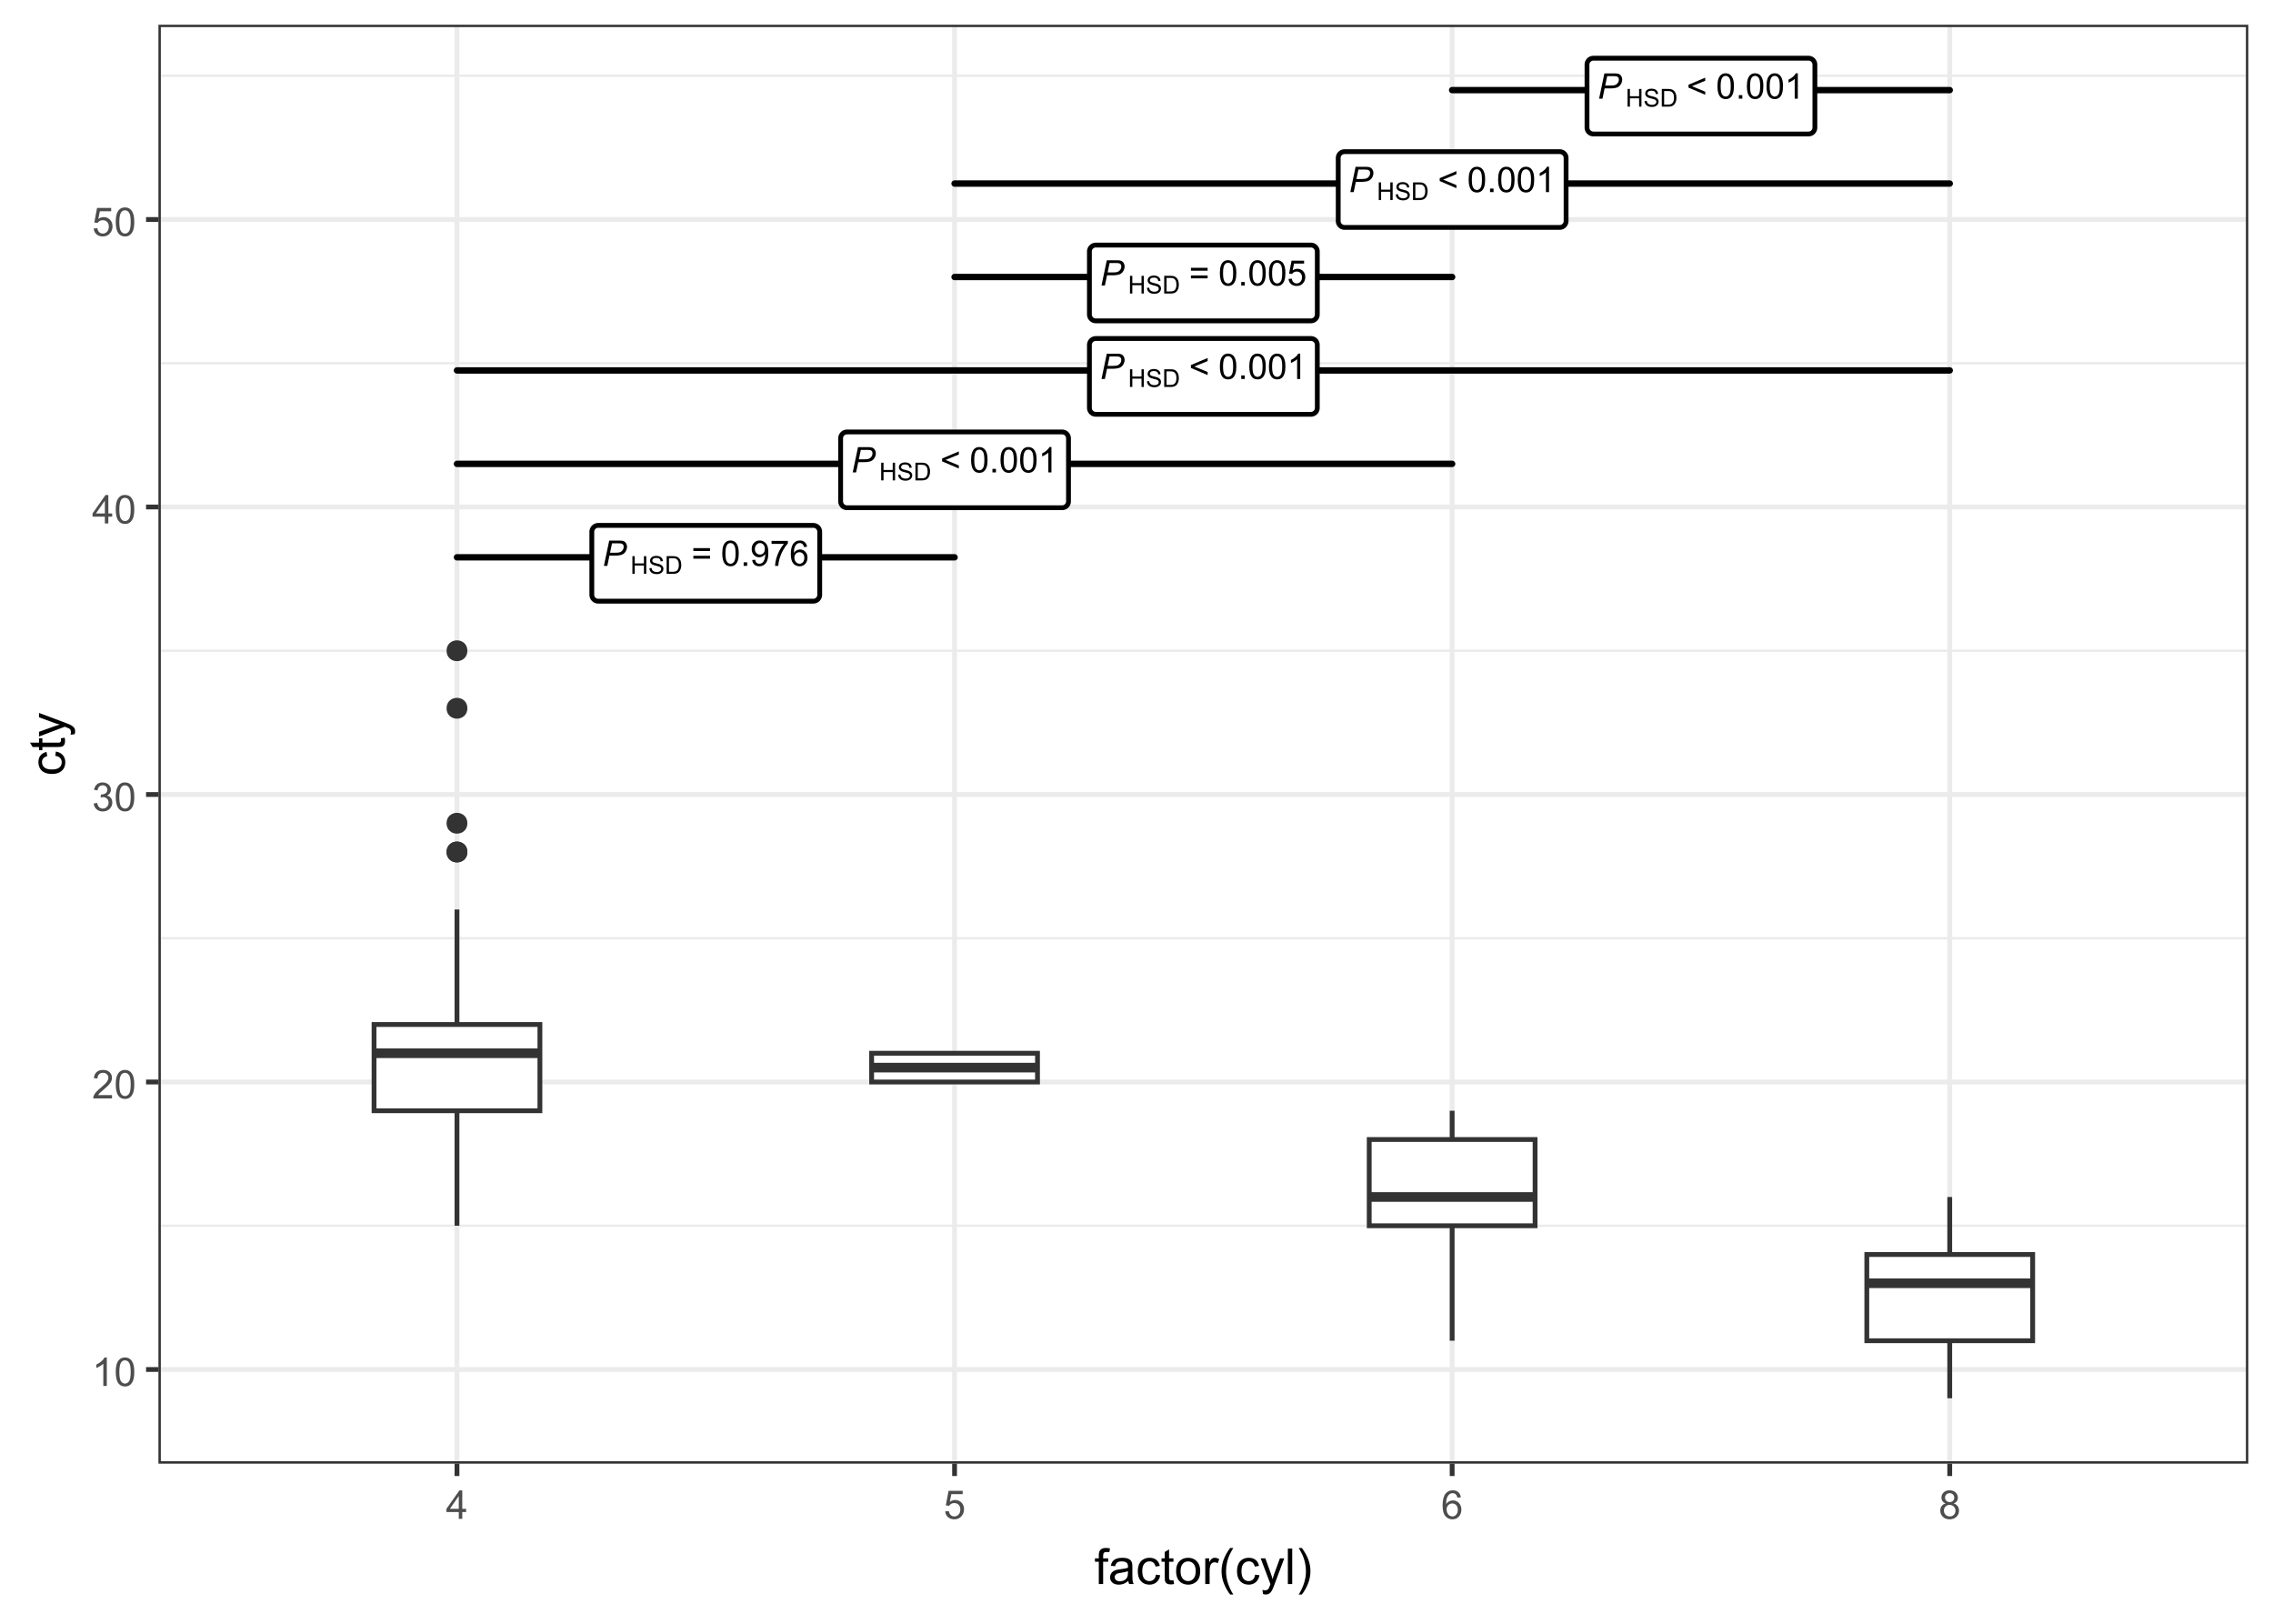 <?xml version="1.0" encoding="UTF-8"?>
<svg xmlns="http://www.w3.org/2000/svg" xmlns:xlink="http://www.w3.org/1999/xlink" width="504" height="360" viewBox="0 0 504 360">
<defs>
<g>
<g id="glyph-0-0">
<path d="M 0.336 0 L 1.508 -5.602 L 3.848 -5.602 C 4.254 -5.602 4.555 -5.555 4.758 -5.461 C 4.961 -5.367 5.129 -5.211 5.262 -4.984 C 5.395 -4.758 5.461 -4.504 5.461 -4.227 C 5.461 -3.992 5.414 -3.758 5.316 -3.52 C 5.223 -3.281 5.105 -3.082 4.961 -2.926 C 4.816 -2.77 4.672 -2.652 4.523 -2.574 C 4.375 -2.496 4.219 -2.438 4.051 -2.398 C 3.691 -2.316 3.328 -2.273 2.961 -2.273 L 1.559 -2.273 L 1.086 0 L 0.336 0 M 1.691 -2.906 L 2.926 -2.906 C 3.406 -2.906 3.758 -2.961 3.98 -3.062 C 4.207 -3.164 4.383 -3.324 4.52 -3.535 C 4.656 -3.746 4.723 -3.969 4.723 -4.207 C 4.723 -4.391 4.688 -4.539 4.617 -4.656 C 4.543 -4.77 4.441 -4.855 4.312 -4.91 C 4.184 -4.965 3.934 -4.992 3.566 -4.992 L 2.129 -4.992 Z M 1.691 -2.906 "/>
</g>
<g id="glyph-1-0">
<path d="M 0.438 0 L 0.438 -3.922 L 0.957 -3.922 L 0.957 -2.312 L 2.996 -2.312 L 2.996 -3.922 L 3.516 -3.922 L 3.516 0 L 2.996 0 L 2.996 -1.848 L 0.957 -1.848 L 0.957 0 Z M 0.438 0 "/>
</g>
<g id="glyph-1-1">
<path d="M 0.246 -1.258 L 0.734 -1.301 C 0.758 -1.105 0.812 -0.945 0.898 -0.82 C 0.98 -0.695 1.113 -0.594 1.293 -0.516 C 1.469 -0.438 1.672 -0.398 1.895 -0.398 C 2.09 -0.398 2.266 -0.43 2.418 -0.488 C 2.57 -0.547 2.684 -0.625 2.758 -0.73 C 2.828 -0.832 2.867 -0.941 2.867 -1.062 C 2.867 -1.188 2.832 -1.293 2.762 -1.387 C 2.688 -1.477 2.57 -1.555 2.406 -1.617 C 2.301 -1.66 2.07 -1.723 1.707 -1.809 C 1.348 -1.895 1.098 -1.977 0.953 -2.055 C 0.766 -2.152 0.625 -2.273 0.535 -2.418 C 0.441 -2.562 0.395 -2.727 0.395 -2.906 C 0.395 -3.105 0.453 -3.289 0.562 -3.461 C 0.676 -3.633 0.84 -3.766 1.055 -3.855 C 1.273 -3.941 1.512 -3.988 1.777 -3.988 C 2.066 -3.988 2.324 -3.941 2.543 -3.848 C 2.766 -3.754 2.938 -3.617 3.059 -3.434 C 3.176 -3.254 3.242 -3.047 3.25 -2.816 L 2.75 -2.777 C 2.727 -3.027 2.633 -3.215 2.48 -3.34 C 2.328 -3.469 2.098 -3.531 1.797 -3.531 C 1.484 -3.531 1.254 -3.473 1.109 -3.359 C 0.969 -3.242 0.895 -3.105 0.895 -2.941 C 0.895 -2.801 0.945 -2.684 1.047 -2.594 C 1.148 -2.504 1.41 -2.41 1.832 -2.316 C 2.254 -2.219 2.543 -2.137 2.699 -2.066 C 2.926 -1.961 3.094 -1.824 3.203 -1.664 C 3.312 -1.504 3.367 -1.316 3.367 -1.105 C 3.367 -0.898 3.309 -0.703 3.188 -0.516 C 3.07 -0.332 2.898 -0.188 2.672 -0.086 C 2.449 0.016 2.199 0.066 1.918 0.066 C 1.562 0.066 1.266 0.016 1.027 -0.09 C 0.785 -0.191 0.598 -0.348 0.461 -0.555 C 0.324 -0.762 0.254 -0.996 0.246 -1.258 Z M 0.246 -1.258 "/>
</g>
<g id="glyph-1-2">
<path d="M 0.422 0 L 0.422 -3.922 L 1.773 -3.922 C 2.078 -3.922 2.312 -3.902 2.473 -3.863 C 2.695 -3.812 2.887 -3.719 3.047 -3.582 C 3.254 -3.41 3.406 -3.188 3.512 -2.914 C 3.613 -2.641 3.664 -2.332 3.664 -1.98 C 3.664 -1.684 3.629 -1.422 3.559 -1.191 C 3.488 -0.961 3.402 -0.77 3.293 -0.617 C 3.184 -0.469 3.062 -0.352 2.934 -0.262 C 2.805 -0.176 2.648 -0.113 2.469 -0.066 C 2.285 -0.023 2.074 0 1.836 0 L 0.422 0 M 0.941 -0.461 L 1.777 -0.461 C 2.035 -0.461 2.238 -0.488 2.387 -0.535 C 2.535 -0.582 2.652 -0.652 2.738 -0.738 C 2.863 -0.859 2.957 -1.027 3.027 -1.234 C 3.094 -1.441 3.129 -1.695 3.129 -1.988 C 3.129 -2.398 3.062 -2.715 2.926 -2.934 C 2.793 -3.156 2.629 -3.305 2.438 -3.379 C 2.297 -3.43 2.074 -3.457 1.766 -3.457 L 0.941 -3.457 Z M 0.941 -0.461 "/>
</g>
<g id="glyph-2-0">
</g>
<g id="glyph-3-0">
<path d="M 4.133 -3.293 L 0.434 -3.293 L 0.434 -3.934 L 4.133 -3.934 L 4.133 -3.293 M 4.133 -1.594 L 0.434 -1.594 L 0.434 -2.234 L 4.133 -2.234 Z M 4.133 -1.594 "/>
</g>
<g id="glyph-3-1">
<path d="M 0.324 -2.762 C 0.324 -3.426 0.395 -3.957 0.527 -4.359 C 0.664 -4.766 0.867 -5.078 1.137 -5.297 C 1.406 -5.516 1.742 -5.625 2.152 -5.625 C 2.453 -5.625 2.715 -5.562 2.941 -5.441 C 3.168 -5.32 3.355 -5.148 3.504 -4.918 C 3.652 -4.691 3.766 -4.414 3.852 -4.086 C 3.934 -3.758 3.977 -3.316 3.977 -2.762 C 3.977 -2.105 3.91 -1.574 3.773 -1.172 C 3.641 -0.766 3.438 -0.457 3.168 -0.234 C 2.902 -0.016 2.562 0.094 2.152 0.094 C 1.609 0.094 1.188 -0.098 0.879 -0.484 C 0.508 -0.953 0.324 -1.711 0.324 -2.762 M 1.031 -2.762 C 1.031 -1.844 1.141 -1.23 1.355 -0.926 C 1.57 -0.621 1.836 -0.469 2.152 -0.469 C 2.469 -0.469 2.73 -0.621 2.949 -0.93 C 3.164 -1.234 3.27 -1.844 3.27 -2.762 C 3.27 -3.684 3.164 -4.297 2.949 -4.602 C 2.73 -4.902 2.465 -5.055 2.145 -5.055 C 1.828 -5.055 1.574 -4.922 1.387 -4.652 C 1.148 -4.312 1.031 -3.684 1.031 -2.762 Z M 1.031 -2.762 "/>
</g>
<g id="glyph-3-2">
<path d="M 0.711 0 L 0.711 -0.785 L 1.492 -0.785 L 1.492 0 Z M 0.711 0 "/>
</g>
<g id="glyph-3-3">
<path d="M 0.43 -1.297 L 1.09 -1.355 C 1.145 -1.047 1.25 -0.82 1.41 -0.68 C 1.566 -0.539 1.77 -0.469 2.016 -0.469 C 2.23 -0.469 2.414 -0.52 2.574 -0.613 C 2.73 -0.711 2.863 -0.84 2.965 -1.004 C 3.066 -1.164 3.152 -1.383 3.223 -1.656 C 3.289 -1.934 3.324 -2.215 3.324 -2.5 C 3.324 -2.527 3.324 -2.574 3.32 -2.637 C 3.184 -2.418 2.996 -2.238 2.758 -2.102 C 2.52 -1.969 2.262 -1.898 1.984 -1.898 C 1.52 -1.898 1.129 -2.066 0.805 -2.402 C 0.484 -2.738 0.324 -3.184 0.324 -3.734 C 0.324 -4.301 0.492 -4.758 0.828 -5.105 C 1.16 -5.449 1.582 -5.625 2.086 -5.625 C 2.449 -5.625 2.785 -5.527 3.086 -5.328 C 3.387 -5.133 3.617 -4.855 3.773 -4.492 C 3.93 -4.129 4.008 -3.602 4.008 -2.914 C 4.008 -2.199 3.93 -1.629 3.773 -1.207 C 3.621 -0.781 3.387 -0.457 3.082 -0.238 C 2.773 -0.016 2.414 0.094 2.004 0.094 C 1.562 0.094 1.207 -0.027 0.93 -0.27 C 0.652 -0.512 0.484 -0.855 0.43 -1.297 M 3.242 -3.766 C 3.242 -4.16 3.137 -4.477 2.93 -4.707 C 2.719 -4.938 2.465 -5.055 2.172 -5.055 C 1.863 -5.055 1.598 -4.93 1.371 -4.68 C 1.145 -4.43 1.031 -4.105 1.031 -3.711 C 1.031 -3.352 1.141 -3.062 1.355 -2.84 C 1.57 -2.617 1.836 -2.508 2.152 -2.508 C 2.469 -2.508 2.73 -2.617 2.938 -2.84 C 3.141 -3.062 3.242 -3.371 3.242 -3.766 Z M 3.242 -3.766 "/>
</g>
<g id="glyph-3-4">
<path d="M 0.371 -4.867 L 0.371 -5.527 L 3.996 -5.527 L 3.996 -4.992 C 3.641 -4.613 3.285 -4.109 2.938 -3.48 C 2.586 -2.852 2.316 -2.203 2.125 -1.539 C 1.988 -1.07 1.898 -0.559 1.859 0 L 1.152 0 C 1.16 -0.441 1.25 -0.973 1.414 -1.598 C 1.578 -2.223 1.816 -2.824 2.125 -3.402 C 2.438 -3.98 2.766 -4.469 3.113 -4.867 Z M 0.371 -4.867 "/>
</g>
<g id="glyph-3-5">
<path d="M 3.895 -4.23 L 3.211 -4.176 C 3.148 -4.445 3.062 -4.641 2.949 -4.766 C 2.762 -4.961 2.535 -5.059 2.262 -5.059 C 2.043 -5.059 1.852 -4.996 1.684 -4.875 C 1.469 -4.719 1.297 -4.488 1.172 -4.184 C 1.047 -3.879 0.984 -3.449 0.977 -2.887 C 1.145 -3.141 1.348 -3.328 1.586 -3.449 C 1.824 -3.57 2.074 -3.633 2.34 -3.633 C 2.797 -3.633 3.188 -3.465 3.508 -3.129 C 3.832 -2.789 3.992 -2.352 3.992 -1.82 C 3.992 -1.469 3.918 -1.141 3.766 -0.84 C 3.613 -0.535 3.406 -0.305 3.141 -0.145 C 2.875 0.016 2.574 0.094 2.238 0.094 C 1.664 0.094 1.199 -0.117 0.836 -0.535 C 0.477 -0.957 0.293 -1.652 0.293 -2.621 C 0.293 -3.703 0.492 -4.492 0.895 -4.98 C 1.242 -5.41 1.711 -5.625 2.305 -5.625 C 2.746 -5.625 3.105 -5.5 3.387 -5.254 C 3.668 -5.008 3.836 -4.664 3.895 -4.23 M 1.086 -1.816 C 1.086 -1.578 1.137 -1.352 1.234 -1.133 C 1.336 -0.918 1.477 -0.754 1.656 -0.641 C 1.84 -0.527 2.027 -0.469 2.227 -0.469 C 2.52 -0.469 2.766 -0.586 2.977 -0.82 C 3.184 -1.055 3.289 -1.375 3.289 -1.777 C 3.289 -2.164 3.188 -2.469 2.98 -2.691 C 2.773 -2.914 2.516 -3.027 2.199 -3.027 C 1.891 -3.027 1.625 -2.914 1.41 -2.691 C 1.191 -2.469 1.086 -2.176 1.086 -1.816 Z M 1.086 -1.816 "/>
</g>
<g id="glyph-3-6">
<path d="M 0.43 -2.449 L 0.43 -3.09 L 4.137 -4.656 L 4.137 -3.973 L 1.195 -2.766 L 4.137 -1.547 L 4.137 -0.863 Z M 0.43 -2.449 "/>
</g>
<g id="glyph-3-7">
<path d="M 2.914 0 L 2.227 0 L 2.227 -4.383 C 2.062 -4.223 1.844 -4.066 1.574 -3.91 C 1.309 -3.75 1.066 -3.633 0.852 -3.555 L 0.852 -4.219 C 1.238 -4.398 1.574 -4.617 1.859 -4.875 C 2.148 -5.133 2.352 -5.383 2.473 -5.625 L 2.914 -5.625 Z M 2.914 0 "/>
</g>
<g id="glyph-3-8">
<path d="M 0.324 -1.469 L 1.047 -1.527 C 1.102 -1.176 1.223 -0.914 1.418 -0.734 C 1.613 -0.559 1.848 -0.469 2.125 -0.469 C 2.457 -0.469 2.734 -0.594 2.965 -0.844 C 3.195 -1.094 3.309 -1.426 3.309 -1.836 C 3.309 -2.23 3.199 -2.539 2.977 -2.766 C 2.758 -2.992 2.469 -3.105 2.113 -3.105 C 1.891 -3.105 1.691 -3.055 1.512 -2.957 C 1.336 -2.855 1.195 -2.723 1.094 -2.562 L 0.445 -2.648 L 0.988 -5.523 L 3.773 -5.523 L 3.773 -4.867 L 1.539 -4.867 L 1.238 -3.363 C 1.574 -3.598 1.926 -3.715 2.297 -3.715 C 2.785 -3.715 3.199 -3.543 3.535 -3.207 C 3.871 -2.867 4.039 -2.43 4.039 -1.898 C 4.039 -1.391 3.891 -0.953 3.594 -0.586 C 3.234 -0.133 2.746 0.094 2.125 0.094 C 1.613 0.094 1.199 -0.047 0.875 -0.332 C 0.555 -0.617 0.371 -0.996 0.324 -1.469 Z M 0.324 -1.469 "/>
</g>
<g id="glyph-4-0">
<path d="M 3.277 0 L 2.504 0 L 2.504 -4.93 C 2.32 -4.75 2.074 -4.574 1.773 -4.395 C 1.469 -4.219 1.199 -4.086 0.957 -3.996 L 0.957 -4.742 C 1.391 -4.945 1.77 -5.195 2.094 -5.484 C 2.418 -5.773 2.645 -6.055 2.781 -6.324 L 3.277 -6.324 Z M 3.277 0 "/>
</g>
<g id="glyph-4-1">
<path d="M 0.367 -3.105 C 0.367 -3.852 0.441 -4.449 0.594 -4.906 C 0.75 -5.359 0.977 -5.711 1.277 -5.957 C 1.582 -6.203 1.961 -6.324 2.418 -6.324 C 2.758 -6.324 3.055 -6.258 3.309 -6.121 C 3.562 -5.984 3.773 -5.789 3.941 -5.531 C 4.105 -5.277 4.238 -4.965 4.332 -4.594 C 4.426 -4.227 4.473 -3.73 4.473 -3.105 C 4.473 -2.367 4.398 -1.77 4.246 -1.316 C 4.094 -0.863 3.867 -0.512 3.562 -0.266 C 3.262 -0.016 2.879 0.109 2.418 0.109 C 1.812 0.109 1.336 -0.109 0.988 -0.547 C 0.574 -1.07 0.367 -1.922 0.367 -3.105 M 1.16 -3.105 C 1.16 -2.074 1.281 -1.383 1.523 -1.043 C 1.766 -0.699 2.062 -0.527 2.418 -0.527 C 2.773 -0.527 3.074 -0.699 3.316 -1.043 C 3.559 -1.387 3.68 -2.074 3.68 -3.105 C 3.68 -4.145 3.559 -4.832 3.316 -5.172 C 3.074 -5.516 2.773 -5.684 2.41 -5.684 C 2.055 -5.684 1.773 -5.535 1.559 -5.234 C 1.293 -4.852 1.16 -4.141 1.16 -3.105 Z M 1.16 -3.105 "/>
</g>
<g id="glyph-4-2">
<path d="M 4.43 -0.742 L 4.43 0 L 0.266 0 C 0.262 -0.188 0.289 -0.367 0.355 -0.539 C 0.461 -0.82 0.633 -1.102 0.867 -1.375 C 1.098 -1.648 1.438 -1.969 1.879 -2.328 C 2.562 -2.891 3.023 -3.336 3.266 -3.664 C 3.508 -3.992 3.625 -4.301 3.625 -4.594 C 3.625 -4.898 3.516 -5.16 3.297 -5.367 C 3.078 -5.578 2.793 -5.684 2.441 -5.684 C 2.066 -5.684 1.77 -5.574 1.547 -5.352 C 1.324 -5.125 1.211 -4.816 1.207 -4.422 L 0.414 -4.504 C 0.469 -5.098 0.672 -5.547 1.027 -5.859 C 1.383 -6.168 1.859 -6.324 2.457 -6.324 C 3.062 -6.324 3.539 -6.156 3.895 -5.824 C 4.246 -5.488 4.422 -5.07 4.422 -4.578 C 4.422 -4.324 4.371 -4.078 4.266 -3.832 C 4.164 -3.59 3.992 -3.332 3.754 -3.062 C 3.516 -2.793 3.117 -2.426 2.562 -1.957 C 2.098 -1.566 1.801 -1.301 1.668 -1.164 C 1.535 -1.023 1.426 -0.883 1.34 -0.742 Z M 4.43 -0.742 "/>
</g>
<g id="glyph-4-3">
<path d="M 0.371 -1.664 L 1.145 -1.766 C 1.23 -1.328 1.383 -1.012 1.598 -0.82 C 1.809 -0.625 2.07 -0.527 2.375 -0.527 C 2.738 -0.527 3.047 -0.656 3.297 -0.906 C 3.547 -1.16 3.672 -1.473 3.676 -1.844 C 3.672 -2.199 3.559 -2.492 3.324 -2.723 C 3.094 -2.953 2.797 -3.066 2.441 -3.066 C 2.293 -3.066 2.113 -3.039 1.895 -2.98 L 1.98 -3.66 C 2.031 -3.656 2.074 -3.652 2.105 -3.652 C 2.434 -3.652 2.73 -3.738 2.996 -3.91 C 3.258 -4.082 3.391 -4.348 3.391 -4.703 C 3.391 -4.988 3.293 -5.223 3.102 -5.41 C 2.91 -5.598 2.664 -5.688 2.359 -5.688 C 2.059 -5.688 1.809 -5.594 1.605 -5.406 C 1.406 -5.215 1.277 -4.934 1.219 -4.555 L 0.445 -4.691 C 0.543 -5.211 0.758 -5.613 1.09 -5.898 C 1.426 -6.184 1.844 -6.324 2.344 -6.324 C 2.688 -6.324 3.004 -6.25 3.293 -6.105 C 3.582 -5.957 3.801 -5.754 3.957 -5.5 C 4.109 -5.246 4.184 -4.973 4.184 -4.688 C 4.184 -4.414 4.113 -4.168 3.965 -3.945 C 3.82 -3.723 3.605 -3.543 3.316 -3.41 C 3.691 -3.324 3.98 -3.148 4.184 -2.875 C 4.391 -2.605 4.496 -2.266 4.496 -1.859 C 4.496 -1.312 4.293 -0.844 3.895 -0.461 C 3.492 -0.078 2.984 0.113 2.371 0.113 C 1.82 0.113 1.359 -0.055 0.996 -0.383 C 0.629 -0.711 0.422 -1.141 0.371 -1.664 Z M 0.371 -1.664 "/>
</g>
<g id="glyph-4-4">
<path d="M 2.844 0 L 2.844 -1.508 L 0.113 -1.508 L 0.113 -2.219 L 2.988 -6.301 L 3.617 -6.301 L 3.617 -2.219 L 4.469 -2.219 L 4.469 -1.508 L 3.617 -1.508 L 3.617 0 L 2.844 0 M 2.844 -2.219 L 2.844 -5.059 L 0.871 -2.219 Z M 2.844 -2.219 "/>
</g>
<g id="glyph-4-5">
<path d="M 0.367 -1.648 L 1.176 -1.719 C 1.238 -1.324 1.379 -1.027 1.598 -0.828 C 1.816 -0.629 2.078 -0.527 2.391 -0.527 C 2.762 -0.527 3.078 -0.668 3.336 -0.949 C 3.594 -1.23 3.723 -1.602 3.723 -2.066 C 3.723 -2.508 3.598 -2.855 3.348 -3.109 C 3.102 -3.367 2.777 -3.492 2.375 -3.492 C 2.125 -3.492 1.902 -3.438 1.703 -3.324 C 1.5 -3.211 1.344 -3.062 1.23 -2.883 L 0.504 -2.977 L 1.113 -6.215 L 4.246 -6.215 L 4.246 -5.473 L 1.73 -5.473 L 1.391 -3.781 C 1.77 -4.043 2.168 -4.176 2.582 -4.176 C 3.133 -4.176 3.598 -3.984 3.977 -3.605 C 4.352 -3.223 4.543 -2.734 4.543 -2.137 C 4.543 -1.566 4.375 -1.074 4.043 -0.656 C 3.641 -0.148 3.09 0.109 2.391 0.109 C 1.816 0.109 1.348 -0.055 0.984 -0.375 C 0.625 -0.695 0.418 -1.121 0.367 -1.648 Z M 0.367 -1.648 "/>
</g>
<g id="glyph-4-6">
<path d="M 4.379 -4.758 L 3.609 -4.695 C 3.539 -5 3.441 -5.219 3.316 -5.359 C 3.109 -5.578 2.852 -5.688 2.543 -5.688 C 2.297 -5.688 2.082 -5.621 1.895 -5.484 C 1.652 -5.305 1.461 -5.047 1.32 -4.703 C 1.18 -4.363 1.105 -3.879 1.102 -3.25 C 1.285 -3.531 1.516 -3.742 1.785 -3.879 C 2.051 -4.016 2.336 -4.086 2.629 -4.086 C 3.145 -4.086 3.586 -3.898 3.945 -3.516 C 4.309 -3.137 4.492 -2.648 4.492 -2.047 C 4.492 -1.648 4.406 -1.281 4.234 -0.941 C 4.062 -0.605 3.828 -0.344 3.531 -0.164 C 3.234 0.016 2.895 0.109 2.52 0.109 C 1.875 0.109 1.348 -0.129 0.941 -0.605 C 0.535 -1.078 0.332 -1.859 0.332 -2.949 C 0.332 -4.164 0.555 -5.051 1.004 -5.602 C 1.398 -6.086 1.926 -6.324 2.59 -6.324 C 3.086 -6.324 3.492 -6.188 3.809 -5.91 C 4.125 -5.629 4.316 -5.246 4.379 -4.758 M 1.219 -2.039 C 1.219 -1.773 1.277 -1.52 1.391 -1.277 C 1.504 -1.031 1.66 -0.848 1.863 -0.719 C 2.066 -0.594 2.281 -0.527 2.504 -0.527 C 2.832 -0.527 3.113 -0.66 3.348 -0.926 C 3.582 -1.188 3.699 -1.547 3.699 -2 C 3.699 -2.434 3.582 -2.777 3.352 -3.027 C 3.121 -3.277 2.828 -3.402 2.477 -3.402 C 2.125 -3.402 1.828 -3.277 1.586 -3.027 C 1.344 -2.777 1.219 -2.449 1.219 -2.039 Z M 1.219 -2.039 "/>
</g>
<g id="glyph-4-7">
<path d="M 1.555 -3.418 C 1.234 -3.535 0.996 -3.699 0.844 -3.918 C 0.688 -4.137 0.609 -4.398 0.609 -4.699 C 0.609 -5.16 0.773 -5.543 1.105 -5.855 C 1.434 -6.168 1.871 -6.324 2.418 -6.324 C 2.969 -6.324 3.41 -6.164 3.746 -5.848 C 4.082 -5.527 4.25 -5.137 4.25 -4.68 C 4.25 -4.387 4.172 -4.133 4.02 -3.918 C 3.867 -3.699 3.633 -3.535 3.32 -3.418 C 3.707 -3.289 4.004 -3.086 4.203 -2.805 C 4.406 -2.523 4.508 -2.191 4.508 -1.801 C 4.508 -1.262 4.316 -0.809 3.938 -0.441 C 3.555 -0.074 3.055 0.109 2.434 0.109 C 1.809 0.109 1.309 -0.078 0.93 -0.445 C 0.547 -0.812 0.355 -1.273 0.355 -1.82 C 0.355 -2.23 0.461 -2.574 0.668 -2.852 C 0.875 -3.129 1.172 -3.316 1.555 -3.418 M 1.402 -4.727 C 1.402 -4.43 1.496 -4.184 1.688 -3.996 C 1.879 -3.809 2.129 -3.711 2.438 -3.711 C 2.734 -3.711 2.977 -3.805 3.168 -3.992 C 3.359 -4.18 3.453 -4.41 3.453 -4.684 C 3.453 -4.969 3.355 -5.207 3.16 -5.398 C 2.965 -5.594 2.719 -5.688 2.43 -5.688 C 2.133 -5.688 1.887 -5.594 1.691 -5.406 C 1.5 -5.215 1.402 -4.988 1.402 -4.727 M 1.152 -1.816 C 1.152 -1.598 1.203 -1.383 1.309 -1.176 C 1.414 -0.973 1.57 -0.812 1.773 -0.699 C 1.98 -0.586 2.203 -0.527 2.441 -0.527 C 2.809 -0.527 3.117 -0.648 3.355 -0.887 C 3.598 -1.121 3.719 -1.426 3.719 -1.793 C 3.719 -2.164 3.594 -2.473 3.344 -2.715 C 3.098 -2.961 2.789 -3.082 2.414 -3.082 C 2.051 -3.082 1.75 -2.961 1.512 -2.719 C 1.27 -2.48 1.152 -2.18 1.152 -1.816 Z M 1.152 -1.816 "/>
</g>
<g id="glyph-5-0">
<path d="M 0.957 0 L 0.957 -4.953 L 0.102 -4.953 L 0.102 -5.703 L 0.957 -5.703 L 0.957 -6.312 C 0.957 -6.695 0.988 -6.98 1.059 -7.164 C 1.152 -7.414 1.316 -7.617 1.551 -7.773 C 1.785 -7.93 2.113 -8.008 2.535 -8.008 C 2.809 -8.008 3.109 -7.977 3.438 -7.91 L 3.293 -7.07 C 3.094 -7.105 2.902 -7.121 2.723 -7.121 C 2.43 -7.121 2.223 -7.059 2.102 -6.934 C 1.977 -6.809 1.918 -6.574 1.918 -6.23 L 1.918 -5.703 L 3.031 -5.703 L 3.031 -4.953 L 1.918 -4.953 L 1.918 0 Z M 0.957 0 "/>
</g>
<g id="glyph-5-1">
<path d="M 4.445 -0.703 C 4.09 -0.398 3.746 -0.184 3.414 -0.059 C 3.082 0.066 2.727 0.129 2.348 0.129 C 1.719 0.129 1.238 -0.023 0.902 -0.332 C 0.566 -0.637 0.398 -1.027 0.398 -1.504 C 0.398 -1.781 0.461 -2.039 0.59 -2.27 C 0.715 -2.5 0.883 -2.688 1.086 -2.824 C 1.293 -2.965 1.523 -3.07 1.781 -3.141 C 1.973 -3.191 2.258 -3.242 2.641 -3.289 C 3.422 -3.379 3.996 -3.492 4.367 -3.621 C 4.371 -3.754 4.371 -3.836 4.371 -3.871 C 4.371 -4.266 4.281 -4.543 4.098 -4.703 C 3.852 -4.922 3.484 -5.031 2.996 -5.031 C 2.543 -5.031 2.207 -4.953 1.988 -4.793 C 1.773 -4.633 1.613 -4.352 1.508 -3.949 L 0.562 -4.078 C 0.648 -4.48 0.793 -4.809 0.988 -5.059 C 1.184 -5.305 1.469 -5.496 1.844 -5.633 C 2.215 -5.766 2.645 -5.832 3.137 -5.832 C 3.625 -5.832 4.02 -5.777 4.324 -5.66 C 4.629 -5.547 4.852 -5.402 4.996 -5.23 C 5.137 -5.055 5.238 -4.836 5.297 -4.57 C 5.328 -4.406 5.344 -4.109 5.344 -3.68 L 5.344 -2.391 C 5.344 -1.492 5.363 -0.922 5.406 -0.684 C 5.445 -0.445 5.527 -0.219 5.648 0 L 4.641 0 C 4.539 -0.199 4.477 -0.434 4.445 -0.703 M 4.367 -2.863 C 4.016 -2.719 3.488 -2.598 2.789 -2.496 C 2.391 -2.441 2.109 -2.375 1.945 -2.305 C 1.781 -2.234 1.652 -2.129 1.562 -1.988 C 1.473 -1.852 1.43 -1.699 1.43 -1.531 C 1.43 -1.273 1.527 -1.059 1.723 -0.887 C 1.918 -0.715 2.203 -0.629 2.578 -0.629 C 2.949 -0.629 3.281 -0.711 3.57 -0.871 C 3.863 -1.035 4.074 -1.258 4.211 -1.543 C 4.316 -1.762 4.367 -2.082 4.367 -2.508 Z M 4.367 -2.863 "/>
</g>
<g id="glyph-5-2">
<path d="M 4.445 -2.09 L 5.398 -1.965 C 5.293 -1.312 5.027 -0.797 4.602 -0.426 C 4.172 -0.055 3.648 0.129 3.023 0.129 C 2.242 0.129 1.617 -0.125 1.141 -0.637 C 0.668 -1.148 0.43 -1.879 0.43 -2.832 C 0.43 -3.445 0.531 -3.984 0.734 -4.445 C 0.941 -4.91 1.25 -5.254 1.668 -5.488 C 2.086 -5.719 2.539 -5.832 3.031 -5.832 C 3.648 -5.832 4.156 -5.676 4.551 -5.363 C 4.941 -5.051 5.195 -4.605 5.305 -4.027 L 4.367 -3.883 C 4.277 -4.266 4.117 -4.555 3.891 -4.75 C 3.664 -4.941 3.391 -5.039 3.066 -5.039 C 2.578 -5.039 2.184 -4.863 1.879 -4.516 C 1.574 -4.164 1.422 -3.613 1.422 -2.859 C 1.422 -2.09 1.57 -1.535 1.863 -1.188 C 2.156 -0.84 2.539 -0.664 3.012 -0.664 C 3.395 -0.664 3.711 -0.781 3.965 -1.016 C 4.219 -1.246 4.379 -1.605 4.445 -2.09 Z M 4.445 -2.09 "/>
</g>
<g id="glyph-5-3">
<path d="M 2.836 -0.863 L 2.977 -0.012 C 2.703 0.047 2.461 0.074 2.246 0.074 C 1.895 0.074 1.621 0.02 1.43 -0.09 C 1.234 -0.203 1.098 -0.348 1.02 -0.527 C 0.941 -0.711 0.902 -1.09 0.902 -1.672 L 0.902 -4.953 L 0.195 -4.953 L 0.195 -5.703 L 0.902 -5.703 L 0.902 -7.117 L 1.863 -7.695 L 1.863 -5.703 L 2.836 -5.703 L 2.836 -4.953 L 1.863 -4.953 L 1.863 -1.617 C 1.863 -1.34 1.879 -1.164 1.914 -1.086 C 1.949 -1.008 2.004 -0.945 2.082 -0.898 C 2.16 -0.852 2.27 -0.828 2.41 -0.828 C 2.52 -0.828 2.66 -0.84 2.836 -0.863 Z M 2.836 -0.863 "/>
</g>
<g id="glyph-5-4">
<path d="M 0.367 -2.852 C 0.367 -3.91 0.66 -4.691 1.246 -5.199 C 1.738 -5.621 2.336 -5.832 3.039 -5.832 C 3.824 -5.832 4.465 -5.574 4.961 -5.062 C 5.461 -4.547 5.711 -3.84 5.711 -2.934 C 5.711 -2.199 5.598 -1.621 5.379 -1.199 C 5.16 -0.781 4.84 -0.453 4.418 -0.219 C 3.996 0.012 3.539 0.129 3.039 0.129 C 2.242 0.129 1.598 -0.129 1.105 -0.641 C 0.613 -1.152 0.367 -1.891 0.367 -2.852 M 1.359 -2.852 C 1.359 -2.121 1.52 -1.574 1.836 -1.211 C 2.156 -0.848 2.555 -0.664 3.039 -0.664 C 3.52 -0.664 3.918 -0.848 4.238 -1.215 C 4.555 -1.578 4.715 -2.137 4.715 -2.883 C 4.715 -3.59 4.555 -4.125 4.234 -4.488 C 3.914 -4.852 3.516 -5.031 3.039 -5.031 C 2.555 -5.031 2.156 -4.852 1.836 -4.492 C 1.52 -4.129 1.359 -3.582 1.359 -2.852 Z M 1.359 -2.852 "/>
</g>
<g id="glyph-5-5">
<path d="M 0.715 0 L 0.715 -5.703 L 1.586 -5.703 L 1.586 -4.84 C 1.805 -5.242 2.012 -5.512 2.199 -5.641 C 2.387 -5.77 2.594 -5.832 2.82 -5.832 C 3.145 -5.832 3.477 -5.73 3.812 -5.523 L 3.48 -4.625 C 3.242 -4.766 3.008 -4.832 2.773 -4.836 C 2.559 -4.832 2.371 -4.77 2.203 -4.645 C 2.035 -4.516 1.914 -4.34 1.844 -4.113 C 1.734 -3.77 1.68 -3.395 1.68 -2.984 L 1.68 0 Z M 0.715 0 "/>
</g>
<g id="glyph-5-6">
<path d="M 2.574 2.316 C 2.039 1.641 1.59 0.855 1.219 -0.047 C 0.852 -0.949 0.664 -1.887 0.664 -2.852 C 0.664 -3.703 0.805 -4.52 1.078 -5.301 C 1.402 -6.207 1.898 -7.109 2.574 -8.008 L 3.266 -8.008 C 2.832 -7.262 2.547 -6.73 2.406 -6.414 C 2.188 -5.918 2.016 -5.402 1.891 -4.867 C 1.738 -4.195 1.66 -3.523 1.66 -2.848 C 1.66 -1.125 2.195 0.598 3.266 2.316 Z M 2.574 2.316 "/>
</g>
<g id="glyph-5-7">
<path d="M 0.684 2.195 L 0.574 1.289 C 0.785 1.348 0.969 1.375 1.129 1.375 C 1.344 1.375 1.516 1.34 1.645 1.266 C 1.773 1.195 1.879 1.094 1.961 0.969 C 2.02 0.871 2.121 0.629 2.258 0.246 C 2.273 0.195 2.301 0.113 2.344 0.012 L 0.176 -5.703 L 1.219 -5.703 L 2.406 -2.402 C 2.559 -1.98 2.699 -1.543 2.82 -1.078 C 2.93 -1.523 3.062 -1.957 3.219 -2.379 L 4.438 -5.703 L 5.402 -5.703 L 3.234 0.098 C 3 0.723 2.82 1.156 2.691 1.391 C 2.52 1.711 2.32 1.945 2.102 2.094 C 1.879 2.242 1.613 2.316 1.305 2.316 C 1.117 2.316 0.91 2.277 0.684 2.195 Z M 0.684 2.195 "/>
</g>
<g id="glyph-5-8">
<path d="M 0.703 0 L 0.703 -7.875 L 1.672 -7.875 L 1.672 0 Z M 0.703 0 "/>
</g>
<g id="glyph-5-9">
<path d="M 1.359 2.316 L 0.664 2.316 C 1.738 0.598 2.273 -1.125 2.273 -2.848 C 2.273 -3.52 2.195 -4.188 2.039 -4.852 C 1.918 -5.387 1.75 -5.902 1.531 -6.398 C 1.391 -6.719 1.102 -7.258 0.664 -8.008 L 1.359 -8.008 C 2.031 -7.109 2.531 -6.207 2.852 -5.301 C 3.129 -4.52 3.266 -3.703 3.266 -2.852 C 3.266 -1.887 3.082 -0.949 2.711 -0.047 C 2.34 0.855 1.891 1.641 1.359 2.316 Z M 1.359 2.316 "/>
</g>
<g id="glyph-6-0">
<path d="M -2.09 -4.445 L -1.965 -5.398 C -1.309 -5.293 -0.797 -5.027 -0.426 -4.602 C -0.055 -4.172 0.129 -3.648 0.129 -3.023 C 0.129 -2.242 -0.125 -1.617 -0.637 -1.141 C -1.148 -0.668 -1.879 -0.43 -2.832 -0.43 C -3.445 -0.43 -3.984 -0.531 -4.445 -0.734 C -4.91 -0.941 -5.254 -1.25 -5.488 -1.668 C -5.719 -2.086 -5.832 -2.539 -5.832 -3.031 C -5.832 -3.648 -5.676 -4.156 -5.363 -4.551 C -5.051 -4.941 -4.605 -5.195 -4.027 -5.305 L -3.883 -4.367 C -4.266 -4.277 -4.555 -4.117 -4.75 -3.891 C -4.941 -3.664 -5.039 -3.391 -5.039 -3.066 C -5.039 -2.578 -4.863 -2.184 -4.516 -1.879 C -4.164 -1.574 -3.613 -1.422 -2.859 -1.422 C -2.09 -1.422 -1.535 -1.57 -1.188 -1.863 C -0.84 -2.156 -0.664 -2.539 -0.664 -3.012 C -0.664 -3.395 -0.781 -3.711 -1.016 -3.965 C -1.246 -4.219 -1.605 -4.379 -2.09 -4.445 Z M -2.09 -4.445 "/>
</g>
<g id="glyph-6-1">
<path d="M -0.863 -2.836 L -0.012 -2.977 C 0.047 -2.703 0.074 -2.461 0.074 -2.246 C 0.074 -1.895 0.02 -1.621 -0.09 -1.43 C -0.203 -1.234 -0.348 -1.098 -0.527 -1.02 C -0.711 -0.941 -1.09 -0.902 -1.672 -0.902 L -4.953 -0.902 L -4.953 -0.195 L -5.703 -0.195 L -5.703 -0.902 L -7.117 -0.902 L -7.695 -1.863 L -5.703 -1.863 L -5.703 -2.836 L -4.953 -2.836 L -4.953 -1.863 L -1.617 -1.863 C -1.34 -1.863 -1.164 -1.879 -1.086 -1.914 C -1.008 -1.949 -0.945 -2.004 -0.898 -2.082 C -0.852 -2.16 -0.828 -2.27 -0.828 -2.41 C -0.828 -2.52 -0.84 -2.66 -0.863 -2.836 Z M -0.863 -2.836 "/>
</g>
<g id="glyph-6-2">
<path d="M 2.195 -0.684 L 1.289 -0.574 C 1.348 -0.785 1.375 -0.969 1.375 -1.129 C 1.375 -1.344 1.34 -1.516 1.266 -1.645 C 1.195 -1.773 1.094 -1.879 0.969 -1.961 C 0.871 -2.02 0.629 -2.121 0.246 -2.258 C 0.195 -2.273 0.113 -2.301 0.012 -2.344 L -5.703 -0.176 L -5.703 -1.219 L -2.402 -2.406 C -1.98 -2.559 -1.543 -2.699 -1.078 -2.82 C -1.523 -2.93 -1.957 -3.062 -2.379 -3.219 L -5.703 -4.438 L -5.703 -5.402 L 0.098 -3.234 C 0.723 -3 1.156 -2.82 1.391 -2.691 C 1.711 -2.52 1.945 -2.32 2.094 -2.102 C 2.242 -1.879 2.316 -1.613 2.316 -1.305 C 2.316 -1.117 2.277 -0.91 2.195 -0.684 Z M 2.195 -0.684 "/>
</g>
</g>
<clipPath id="clip-0">
<path clip-rule="nonzero" d="M 35.129 5.48 L 498.523 5.48 L 498.523 324.512 L 35.129 324.512 Z M 35.129 5.48 "/>
</clipPath>
<clipPath id="clip-1">
<path clip-rule="nonzero" d="M 35.129 271 L 498.523 271 L 498.523 273 L 35.129 273 Z M 35.129 271 "/>
</clipPath>
<clipPath id="clip-2">
<path clip-rule="nonzero" d="M 35.129 207 L 498.523 207 L 498.523 209 L 35.129 209 Z M 35.129 207 "/>
</clipPath>
<clipPath id="clip-3">
<path clip-rule="nonzero" d="M 35.129 144 L 498.523 144 L 498.523 145 L 35.129 145 Z M 35.129 144 "/>
</clipPath>
<clipPath id="clip-4">
<path clip-rule="nonzero" d="M 35.129 80 L 498.523 80 L 498.523 81 L 35.129 81 Z M 35.129 80 "/>
</clipPath>
<clipPath id="clip-5">
<path clip-rule="nonzero" d="M 35.129 16 L 498.523 16 L 498.523 18 L 35.129 18 Z M 35.129 16 "/>
</clipPath>
<clipPath id="clip-6">
<path clip-rule="nonzero" d="M 35.129 303 L 498.523 303 L 498.523 305 L 35.129 305 Z M 35.129 303 "/>
</clipPath>
<clipPath id="clip-7">
<path clip-rule="nonzero" d="M 35.129 239 L 498.523 239 L 498.523 241 L 35.129 241 Z M 35.129 239 "/>
</clipPath>
<clipPath id="clip-8">
<path clip-rule="nonzero" d="M 35.129 175 L 498.523 175 L 498.523 177 L 35.129 177 Z M 35.129 175 "/>
</clipPath>
<clipPath id="clip-9">
<path clip-rule="nonzero" d="M 35.129 111 L 498.523 111 L 498.523 113 L 35.129 113 Z M 35.129 111 "/>
</clipPath>
<clipPath id="clip-10">
<path clip-rule="nonzero" d="M 35.129 48 L 498.523 48 L 498.523 50 L 35.129 50 Z M 35.129 48 "/>
</clipPath>
<clipPath id="clip-11">
<path clip-rule="nonzero" d="M 100 5.48 L 102 5.48 L 102 324.512 L 100 324.512 Z M 100 5.48 "/>
</clipPath>
<clipPath id="clip-12">
<path clip-rule="nonzero" d="M 211 5.48 L 213 5.48 L 213 324.512 L 211 324.512 Z M 211 5.48 "/>
</clipPath>
<clipPath id="clip-13">
<path clip-rule="nonzero" d="M 321 5.48 L 323 5.48 L 323 324.512 L 321 324.512 Z M 321 5.48 "/>
</clipPath>
<clipPath id="clip-14">
<path clip-rule="nonzero" d="M 431 5.48 L 433 5.48 L 433 324.512 L 431 324.512 Z M 431 5.48 "/>
</clipPath>
<clipPath id="clip-15">
<path clip-rule="nonzero" d="M 35.129 5.48 L 498.523 5.48 L 498.523 324.512 L 35.129 324.512 Z M 35.129 5.48 "/>
</clipPath>
</defs>
<rect x="-50.4" y="-36" width="604.8" height="432" fill="rgb(100%, 100%, 100%)" fill-opacity="1"/>
<rect x="-50.4" y="-36" width="604.8" height="432" fill="rgb(100%, 100%, 100%)" fill-opacity="1"/>
<path fill="none" stroke-width="1.067" stroke-linecap="round" stroke-linejoin="round" stroke="rgb(100%, 100%, 100%)" stroke-opacity="1" stroke-miterlimit="10" d="M 0 360 L 504 360 L 504 0 L 0 0 Z M 0 360 "/>
<g clip-path="url(#clip-0)">
<path fill-rule="nonzero" fill="rgb(100%, 100%, 100%)" fill-opacity="1" d="M 35.129 324.508 L 498.523 324.508 L 498.523 5.477 L 35.129 5.477 Z M 35.129 324.508 "/>
</g>
<g clip-path="url(#clip-1)">
<path fill="none" stroke-width="0.533" stroke-linecap="butt" stroke-linejoin="round" stroke="rgb(92.157%, 92.157%, 92.157%)" stroke-opacity="1" stroke-miterlimit="10" d="M 35.129 271.762 L 498.52 271.762 "/>
</g>
<g clip-path="url(#clip-2)">
<path fill="none" stroke-width="0.533" stroke-linecap="butt" stroke-linejoin="round" stroke="rgb(92.157%, 92.157%, 92.157%)" stroke-opacity="1" stroke-miterlimit="10" d="M 35.129 208.02 L 498.52 208.02 "/>
</g>
<g clip-path="url(#clip-3)">
<path fill="none" stroke-width="0.533" stroke-linecap="butt" stroke-linejoin="round" stroke="rgb(92.157%, 92.157%, 92.157%)" stroke-opacity="1" stroke-miterlimit="10" d="M 35.129 144.277 L 498.52 144.277 "/>
</g>
<g clip-path="url(#clip-4)">
<path fill="none" stroke-width="0.533" stroke-linecap="butt" stroke-linejoin="round" stroke="rgb(92.157%, 92.157%, 92.157%)" stroke-opacity="1" stroke-miterlimit="10" d="M 35.129 80.535 L 498.52 80.535 "/>
</g>
<g clip-path="url(#clip-5)">
<path fill="none" stroke-width="0.533" stroke-linecap="butt" stroke-linejoin="round" stroke="rgb(92.157%, 92.157%, 92.157%)" stroke-opacity="1" stroke-miterlimit="10" d="M 35.129 16.793 L 498.52 16.793 "/>
</g>
<g clip-path="url(#clip-6)">
<path fill="none" stroke-width="1.067" stroke-linecap="butt" stroke-linejoin="round" stroke="rgb(92.157%, 92.157%, 92.157%)" stroke-opacity="1" stroke-miterlimit="10" d="M 35.129 303.633 L 498.52 303.633 "/>
</g>
<g clip-path="url(#clip-7)">
<path fill="none" stroke-width="1.067" stroke-linecap="butt" stroke-linejoin="round" stroke="rgb(92.157%, 92.157%, 92.157%)" stroke-opacity="1" stroke-miterlimit="10" d="M 35.129 239.891 L 498.52 239.891 "/>
</g>
<g clip-path="url(#clip-8)">
<path fill="none" stroke-width="1.067" stroke-linecap="butt" stroke-linejoin="round" stroke="rgb(92.157%, 92.157%, 92.157%)" stroke-opacity="1" stroke-miterlimit="10" d="M 35.129 176.148 L 498.52 176.148 "/>
</g>
<g clip-path="url(#clip-9)">
<path fill="none" stroke-width="1.067" stroke-linecap="butt" stroke-linejoin="round" stroke="rgb(92.157%, 92.157%, 92.157%)" stroke-opacity="1" stroke-miterlimit="10" d="M 35.129 112.406 L 498.52 112.406 "/>
</g>
<g clip-path="url(#clip-10)">
<path fill="none" stroke-width="1.067" stroke-linecap="butt" stroke-linejoin="round" stroke="rgb(92.157%, 92.157%, 92.157%)" stroke-opacity="1" stroke-miterlimit="10" d="M 35.129 48.664 L 498.52 48.664 "/>
</g>
<g clip-path="url(#clip-11)">
<path fill="none" stroke-width="1.067" stroke-linecap="butt" stroke-linejoin="round" stroke="rgb(92.157%, 92.157%, 92.157%)" stroke-opacity="1" stroke-miterlimit="10" d="M 101.328 324.508 L 101.328 5.48 "/>
</g>
<g clip-path="url(#clip-12)">
<path fill="none" stroke-width="1.067" stroke-linecap="butt" stroke-linejoin="round" stroke="rgb(92.157%, 92.157%, 92.157%)" stroke-opacity="1" stroke-miterlimit="10" d="M 211.66 324.508 L 211.66 5.48 "/>
</g>
<g clip-path="url(#clip-13)">
<path fill="none" stroke-width="1.067" stroke-linecap="butt" stroke-linejoin="round" stroke="rgb(92.157%, 92.157%, 92.157%)" stroke-opacity="1" stroke-miterlimit="10" d="M 321.988 324.508 L 321.988 5.48 "/>
</g>
<g clip-path="url(#clip-14)">
<path fill="none" stroke-width="1.067" stroke-linecap="butt" stroke-linejoin="round" stroke="rgb(92.157%, 92.157%, 92.157%)" stroke-opacity="1" stroke-miterlimit="10" d="M 432.32 324.508 L 432.32 5.48 "/>
</g>
<path fill="none" stroke-width="1.417" stroke-linecap="round" stroke-linejoin="round" stroke="rgb(0%, 0%, 0%)" stroke-opacity="1" stroke-miterlimit="10" d="M 101.328 123.562 L 211.66 123.562 "/>
<path fill-rule="nonzero" fill="rgb(100%, 100%, 100%)" fill-opacity="1" stroke-width="1.067" stroke-linecap="round" stroke-linejoin="round" stroke="rgb(0%, 0%, 0%)" stroke-opacity="1" stroke-miterlimit="10" d="M 132.637 133.285 L 180.348 133.285 L 180.293 133.285 L 180.52 133.277 L 180.742 133.23 L 180.953 133.148 L 181.148 133.035 L 181.324 132.895 L 181.477 132.723 L 181.598 132.531 L 181.684 132.324 L 181.738 132.105 L 181.758 131.879 L 181.758 117.891 L 181.738 117.668 L 181.684 117.445 L 181.598 117.238 L 181.477 117.047 L 181.324 116.875 L 181.148 116.734 L 180.953 116.621 L 180.742 116.539 L 180.52 116.496 L 180.348 116.484 L 132.637 116.484 L 132.805 116.496 L 132.578 116.484 L 132.355 116.512 L 132.137 116.574 L 131.934 116.672 L 131.746 116.801 L 131.582 116.957 L 131.445 117.141 L 131.34 117.34 L 131.27 117.555 L 131.23 117.777 L 131.227 117.891 L 131.227 131.879 L 131.23 131.766 L 131.23 131.992 L 131.27 132.215 L 131.34 132.43 L 131.445 132.629 L 131.582 132.812 L 131.746 132.969 L 131.934 133.098 L 132.137 133.195 L 132.355 133.258 L 132.578 133.285 Z M 132.637 133.285 "/>
<g fill="rgb(0%, 0%, 0%)" fill-opacity="1">
<use xlink:href="#glyph-0-0" x="133.574" y="125.457"/>
</g>
<g fill="rgb(0%, 0%, 0%)" fill-opacity="1">
<use xlink:href="#glyph-1-0" x="139.785" y="127.227"/>
</g>
<g fill="rgb(0%, 0%, 0%)" fill-opacity="1">
<use xlink:href="#glyph-1-1" x="143.738" y="127.227"/>
</g>
<g fill="rgb(0%, 0%, 0%)" fill-opacity="1">
<use xlink:href="#glyph-1-2" x="147.395" y="127.227"/>
</g>
<g fill="rgb(0%, 0%, 0%)" fill-opacity="1">
<use xlink:href="#glyph-2-0" x="151.348" y="125.457"/>
</g>
<g fill="rgb(0%, 0%, 0%)" fill-opacity="1">
<use xlink:href="#glyph-3-0" x="153.305" y="125.457"/>
</g>
<g fill="rgb(0%, 0%, 0%)" fill-opacity="1">
<use xlink:href="#glyph-2-0" x="157.875" y="125.457"/>
</g>
<g fill="rgb(0%, 0%, 0%)" fill-opacity="1">
<use xlink:href="#glyph-3-1" x="159.828" y="125.457"/>
<use xlink:href="#glyph-3-2" x="164.18" y="125.457"/>
<use xlink:href="#glyph-3-3" x="166.354" y="125.457"/>
<use xlink:href="#glyph-3-4" x="170.705" y="125.457"/>
<use xlink:href="#glyph-3-5" x="175.057" y="125.457"/>
</g>
<path fill="none" stroke-width="1.417" stroke-linecap="round" stroke-linejoin="round" stroke="rgb(0%, 0%, 0%)" stroke-opacity="1" stroke-miterlimit="10" d="M 101.328 102.844 L 321.988 102.844 "/>
<path fill-rule="nonzero" fill="rgb(100%, 100%, 100%)" fill-opacity="1" stroke-width="1.067" stroke-linecap="round" stroke-linejoin="round" stroke="rgb(0%, 0%, 0%)" stroke-opacity="1" stroke-miterlimit="10" d="M 187.801 112.57 L 235.516 112.57 L 235.457 112.57 L 235.684 112.559 L 235.906 112.516 L 236.117 112.434 L 236.316 112.32 L 236.492 112.176 L 236.641 112.008 L 236.762 111.816 L 236.852 111.609 L 236.906 111.387 L 236.922 111.16 L 236.922 97.176 L 236.906 96.949 L 236.852 96.73 L 236.762 96.523 L 236.641 96.332 L 236.492 96.16 L 236.316 96.016 L 236.117 95.902 L 235.906 95.824 L 235.684 95.777 L 235.516 95.77 L 187.801 95.77 L 187.973 95.777 L 187.746 95.77 L 187.52 95.797 L 187.301 95.859 L 187.098 95.957 L 186.91 96.086 L 186.746 96.242 L 186.613 96.422 L 186.508 96.625 L 186.434 96.84 L 186.398 97.062 L 186.395 97.176 L 186.395 111.16 L 186.398 111.047 L 186.398 111.273 L 186.434 111.5 L 186.508 111.715 L 186.613 111.914 L 186.746 112.094 L 186.91 112.254 L 187.098 112.383 L 187.301 112.48 L 187.52 112.543 L 187.746 112.57 Z M 187.801 112.57 "/>
<g fill="rgb(0%, 0%, 0%)" fill-opacity="1">
<use xlink:href="#glyph-0-0" x="188.742" y="104.738"/>
</g>
<g fill="rgb(0%, 0%, 0%)" fill-opacity="1">
<use xlink:href="#glyph-1-0" x="194.949" y="106.508"/>
</g>
<g fill="rgb(0%, 0%, 0%)" fill-opacity="1">
<use xlink:href="#glyph-1-1" x="198.906" y="106.508"/>
</g>
<g fill="rgb(0%, 0%, 0%)" fill-opacity="1">
<use xlink:href="#glyph-1-2" x="202.559" y="106.508"/>
</g>
<g fill="rgb(0%, 0%, 0%)" fill-opacity="1">
<use xlink:href="#glyph-2-0" x="206.516" y="104.738"/>
</g>
<g fill="rgb(0%, 0%, 0%)" fill-opacity="1">
<use xlink:href="#glyph-3-6" x="208.469" y="104.738"/>
</g>
<g fill="rgb(0%, 0%, 0%)" fill-opacity="1">
<use xlink:href="#glyph-2-0" x="213.039" y="104.738"/>
</g>
<g fill="rgb(0%, 0%, 0%)" fill-opacity="1">
<use xlink:href="#glyph-3-1" x="214.996" y="104.738"/>
<use xlink:href="#glyph-3-2" x="219.348" y="104.738"/>
<use xlink:href="#glyph-3-1" x="221.522" y="104.738"/>
<use xlink:href="#glyph-3-1" x="225.873" y="104.738"/>
<use xlink:href="#glyph-3-7" x="230.225" y="104.738"/>
</g>
<path fill="none" stroke-width="1.417" stroke-linecap="round" stroke-linejoin="round" stroke="rgb(0%, 0%, 0%)" stroke-opacity="1" stroke-miterlimit="10" d="M 101.328 82.129 L 432.32 82.129 "/>
<path fill-rule="nonzero" fill="rgb(100%, 100%, 100%)" fill-opacity="1" stroke-width="1.067" stroke-linecap="round" stroke-linejoin="round" stroke="rgb(0%, 0%, 0%)" stroke-opacity="1" stroke-miterlimit="10" d="M 242.969 91.855 L 290.68 91.855 L 290.625 91.852 L 290.852 91.844 L 291.074 91.797 L 291.285 91.719 L 291.48 91.605 L 291.656 91.461 L 291.809 91.293 L 291.93 91.102 L 292.016 90.891 L 292.07 90.672 L 292.09 90.445 L 292.09 76.461 L 292.07 76.234 L 292.016 76.016 L 291.93 75.805 L 291.809 75.613 L 291.656 75.445 L 291.48 75.301 L 291.285 75.188 L 291.074 75.105 L 290.852 75.062 L 290.68 75.051 L 242.969 75.051 L 243.137 75.062 L 242.91 75.055 L 242.688 75.082 L 242.469 75.145 L 242.262 75.242 L 242.078 75.367 L 241.914 75.527 L 241.777 75.707 L 241.672 75.906 L 241.602 76.121 L 241.562 76.348 L 241.559 76.461 L 241.559 90.445 L 241.562 90.332 L 241.562 90.559 L 241.602 90.781 L 241.672 90.996 L 241.777 91.199 L 241.914 91.379 L 242.078 91.535 L 242.262 91.664 L 242.469 91.762 L 242.688 91.824 L 242.91 91.852 Z M 242.969 91.855 "/>
<g fill="rgb(0%, 0%, 0%)" fill-opacity="1">
<use xlink:href="#glyph-0-0" x="243.906" y="84.023"/>
</g>
<g fill="rgb(0%, 0%, 0%)" fill-opacity="1">
<use xlink:href="#glyph-1-0" x="250.117" y="85.793"/>
</g>
<g fill="rgb(0%, 0%, 0%)" fill-opacity="1">
<use xlink:href="#glyph-1-1" x="254.07" y="85.793"/>
</g>
<g fill="rgb(0%, 0%, 0%)" fill-opacity="1">
<use xlink:href="#glyph-1-2" x="257.723" y="85.793"/>
</g>
<g fill="rgb(0%, 0%, 0%)" fill-opacity="1">
<use xlink:href="#glyph-2-0" x="261.68" y="84.023"/>
</g>
<g fill="rgb(0%, 0%, 0%)" fill-opacity="1">
<use xlink:href="#glyph-3-6" x="263.637" y="84.023"/>
</g>
<g fill="rgb(0%, 0%, 0%)" fill-opacity="1">
<use xlink:href="#glyph-2-0" x="268.207" y="84.023"/>
</g>
<g fill="rgb(0%, 0%, 0%)" fill-opacity="1">
<use xlink:href="#glyph-3-1" x="270.16" y="84.023"/>
<use xlink:href="#glyph-3-2" x="274.512" y="84.023"/>
<use xlink:href="#glyph-3-1" x="276.686" y="84.023"/>
<use xlink:href="#glyph-3-1" x="281.037" y="84.023"/>
<use xlink:href="#glyph-3-7" x="285.389" y="84.023"/>
</g>
<path fill="none" stroke-width="1.417" stroke-linecap="round" stroke-linejoin="round" stroke="rgb(0%, 0%, 0%)" stroke-opacity="1" stroke-miterlimit="10" d="M 211.66 61.414 L 321.988 61.414 "/>
<path fill-rule="nonzero" fill="rgb(100%, 100%, 100%)" fill-opacity="1" stroke-width="1.067" stroke-linecap="round" stroke-linejoin="round" stroke="rgb(0%, 0%, 0%)" stroke-opacity="1" stroke-miterlimit="10" d="M 242.969 71.137 L 290.68 71.137 L 290.625 71.137 L 290.852 71.129 L 291.074 71.082 L 291.285 71 L 291.48 70.887 L 291.656 70.746 L 291.809 70.574 L 291.93 70.383 L 292.016 70.176 L 292.07 69.957 L 292.09 69.73 L 292.09 55.742 L 292.07 55.52 L 292.016 55.297 L 291.93 55.09 L 291.809 54.898 L 291.656 54.727 L 291.48 54.586 L 291.285 54.473 L 291.074 54.391 L 290.852 54.348 L 290.68 54.336 L 242.969 54.336 L 243.137 54.348 L 242.91 54.336 L 242.688 54.363 L 242.469 54.426 L 242.262 54.523 L 242.078 54.652 L 241.914 54.809 L 241.777 54.992 L 241.672 55.191 L 241.602 55.406 L 241.562 55.629 L 241.559 55.742 L 241.559 69.73 L 241.562 69.617 L 241.562 69.844 L 241.602 70.066 L 241.672 70.281 L 241.777 70.48 L 241.914 70.664 L 242.078 70.82 L 242.262 70.949 L 242.469 71.047 L 242.688 71.109 L 242.91 71.137 Z M 242.969 71.137 "/>
<g fill="rgb(0%, 0%, 0%)" fill-opacity="1">
<use xlink:href="#glyph-0-0" x="243.906" y="63.309"/>
</g>
<g fill="rgb(0%, 0%, 0%)" fill-opacity="1">
<use xlink:href="#glyph-1-0" x="250.117" y="65.078"/>
</g>
<g fill="rgb(0%, 0%, 0%)" fill-opacity="1">
<use xlink:href="#glyph-1-1" x="254.07" y="65.078"/>
</g>
<g fill="rgb(0%, 0%, 0%)" fill-opacity="1">
<use xlink:href="#glyph-1-2" x="257.723" y="65.078"/>
</g>
<g fill="rgb(0%, 0%, 0%)" fill-opacity="1">
<use xlink:href="#glyph-2-0" x="261.68" y="63.309"/>
</g>
<g fill="rgb(0%, 0%, 0%)" fill-opacity="1">
<use xlink:href="#glyph-3-0" x="263.637" y="63.309"/>
</g>
<g fill="rgb(0%, 0%, 0%)" fill-opacity="1">
<use xlink:href="#glyph-2-0" x="268.207" y="63.309"/>
</g>
<g fill="rgb(0%, 0%, 0%)" fill-opacity="1">
<use xlink:href="#glyph-3-1" x="270.16" y="63.309"/>
<use xlink:href="#glyph-3-2" x="274.512" y="63.309"/>
<use xlink:href="#glyph-3-1" x="276.686" y="63.309"/>
<use xlink:href="#glyph-3-1" x="281.037" y="63.309"/>
<use xlink:href="#glyph-3-8" x="285.389" y="63.309"/>
</g>
<path fill="none" stroke-width="1.417" stroke-linecap="round" stroke-linejoin="round" stroke="rgb(0%, 0%, 0%)" stroke-opacity="1" stroke-miterlimit="10" d="M 211.66 40.695 L 432.32 40.695 "/>
<path fill-rule="nonzero" fill="rgb(100%, 100%, 100%)" fill-opacity="1" stroke-width="1.067" stroke-linecap="round" stroke-linejoin="round" stroke="rgb(0%, 0%, 0%)" stroke-opacity="1" stroke-miterlimit="10" d="M 298.133 50.422 L 345.848 50.422 L 345.789 50.422 L 346.016 50.41 L 346.238 50.367 L 346.449 50.285 L 346.648 50.172 L 346.82 50.027 L 346.973 49.859 L 347.094 49.668 L 347.184 49.461 L 347.238 49.238 L 347.254 49.012 L 347.254 35.027 L 347.238 34.801 L 347.184 34.582 L 347.094 34.375 L 346.973 34.18 L 346.82 34.012 L 346.648 33.867 L 346.449 33.754 L 346.238 33.676 L 346.016 33.629 L 345.848 33.621 L 298.133 33.621 L 298.305 33.629 L 298.078 33.621 L 297.852 33.648 L 297.633 33.711 L 297.43 33.809 L 297.242 33.938 L 297.078 34.094 L 296.941 34.273 L 296.836 34.477 L 296.766 34.691 L 296.73 34.914 L 296.727 35.027 L 296.727 49.012 L 296.73 48.898 L 296.73 49.125 L 296.766 49.352 L 296.836 49.566 L 296.941 49.766 L 297.078 49.945 L 297.242 50.105 L 297.43 50.234 L 297.633 50.328 L 297.852 50.395 L 298.078 50.422 Z M 298.133 50.422 "/>
<g fill="rgb(0%, 0%, 0%)" fill-opacity="1">
<use xlink:href="#glyph-0-0" x="299.074" y="42.59"/>
</g>
<g fill="rgb(0%, 0%, 0%)" fill-opacity="1">
<use xlink:href="#glyph-1-0" x="305.281" y="44.359"/>
</g>
<g fill="rgb(0%, 0%, 0%)" fill-opacity="1">
<use xlink:href="#glyph-1-1" x="309.238" y="44.359"/>
</g>
<g fill="rgb(0%, 0%, 0%)" fill-opacity="1">
<use xlink:href="#glyph-1-2" x="312.891" y="44.359"/>
</g>
<g fill="rgb(0%, 0%, 0%)" fill-opacity="1">
<use xlink:href="#glyph-2-0" x="316.844" y="42.59"/>
</g>
<g fill="rgb(0%, 0%, 0%)" fill-opacity="1">
<use xlink:href="#glyph-3-6" x="318.801" y="42.59"/>
</g>
<g fill="rgb(0%, 0%, 0%)" fill-opacity="1">
<use xlink:href="#glyph-2-0" x="323.371" y="42.59"/>
</g>
<g fill="rgb(0%, 0%, 0%)" fill-opacity="1">
<use xlink:href="#glyph-3-1" x="325.328" y="42.59"/>
<use xlink:href="#glyph-3-2" x="329.68" y="42.59"/>
<use xlink:href="#glyph-3-1" x="331.854" y="42.59"/>
<use xlink:href="#glyph-3-1" x="336.205" y="42.59"/>
<use xlink:href="#glyph-3-7" x="340.557" y="42.59"/>
</g>
<path fill="none" stroke-width="1.417" stroke-linecap="round" stroke-linejoin="round" stroke="rgb(0%, 0%, 0%)" stroke-opacity="1" stroke-miterlimit="10" d="M 321.988 19.98 L 432.32 19.98 "/>
<path fill-rule="nonzero" fill="rgb(100%, 100%, 100%)" fill-opacity="1" stroke-width="1.067" stroke-linecap="round" stroke-linejoin="round" stroke="rgb(0%, 0%, 0%)" stroke-opacity="1" stroke-miterlimit="10" d="M 353.301 29.707 L 401.012 29.707 L 400.957 29.703 L 401.184 29.695 L 401.402 29.648 L 401.617 29.57 L 401.812 29.457 L 401.988 29.312 L 402.137 29.145 L 402.258 28.953 L 402.348 28.742 L 402.402 28.523 L 402.422 28.297 L 402.422 14.312 L 402.402 14.086 L 402.348 13.867 L 402.258 13.656 L 402.137 13.465 L 401.988 13.297 L 401.812 13.152 L 401.617 13.039 L 401.402 12.957 L 401.184 12.914 L 401.012 12.902 L 353.301 12.902 L 353.469 12.914 L 353.242 12.902 L 353.02 12.93 L 352.801 12.996 L 352.594 13.09 L 352.41 13.219 L 352.246 13.379 L 352.109 13.559 L 352.004 13.758 L 351.934 13.973 L 351.895 14.199 L 351.891 14.312 L 351.891 28.297 L 351.895 28.184 L 351.895 28.41 L 351.934 28.633 L 352.004 28.848 L 352.109 29.051 L 352.246 29.23 L 352.41 29.387 L 352.594 29.516 L 352.801 29.613 L 353.02 29.676 L 353.242 29.703 Z M 353.301 29.707 "/>
<g fill="rgb(0%, 0%, 0%)" fill-opacity="1">
<use xlink:href="#glyph-0-0" x="354.238" y="21.875"/>
</g>
<g fill="rgb(0%, 0%, 0%)" fill-opacity="1">
<use xlink:href="#glyph-1-0" x="360.449" y="23.645"/>
</g>
<g fill="rgb(0%, 0%, 0%)" fill-opacity="1">
<use xlink:href="#glyph-1-1" x="364.402" y="23.645"/>
</g>
<g fill="rgb(0%, 0%, 0%)" fill-opacity="1">
<use xlink:href="#glyph-1-2" x="368.055" y="23.645"/>
</g>
<g fill="rgb(0%, 0%, 0%)" fill-opacity="1">
<use xlink:href="#glyph-2-0" x="372.012" y="21.875"/>
</g>
<g fill="rgb(0%, 0%, 0%)" fill-opacity="1">
<use xlink:href="#glyph-3-6" x="373.969" y="21.875"/>
</g>
<g fill="rgb(0%, 0%, 0%)" fill-opacity="1">
<use xlink:href="#glyph-2-0" x="378.535" y="21.875"/>
</g>
<g fill="rgb(0%, 0%, 0%)" fill-opacity="1">
<use xlink:href="#glyph-3-1" x="380.492" y="21.875"/>
<use xlink:href="#glyph-3-2" x="384.844" y="21.875"/>
<use xlink:href="#glyph-3-1" x="387.018" y="21.875"/>
<use xlink:href="#glyph-3-1" x="391.369" y="21.875"/>
<use xlink:href="#glyph-3-7" x="395.721" y="21.875"/>
</g>
<path fill-rule="nonzero" fill="rgb(20%, 20%, 20%)" fill-opacity="1" stroke-width="0.709" stroke-linecap="round" stroke-linejoin="round" stroke="rgb(20%, 20%, 20%)" stroke-opacity="1" stroke-miterlimit="10" d="M 103.281 188.898 C 103.281 191.504 99.371 191.504 99.371 188.898 C 99.371 186.293 103.281 186.293 103.281 188.898 "/>
<path fill-rule="nonzero" fill="rgb(20%, 20%, 20%)" fill-opacity="1" stroke-width="0.709" stroke-linecap="round" stroke-linejoin="round" stroke="rgb(20%, 20%, 20%)" stroke-opacity="1" stroke-miterlimit="10" d="M 103.281 188.898 C 103.281 191.504 99.371 191.504 99.371 188.898 C 99.371 186.293 103.281 186.293 103.281 188.898 "/>
<path fill-rule="nonzero" fill="rgb(20%, 20%, 20%)" fill-opacity="1" stroke-width="0.709" stroke-linecap="round" stroke-linejoin="round" stroke="rgb(20%, 20%, 20%)" stroke-opacity="1" stroke-miterlimit="10" d="M 103.281 157.027 C 103.281 159.633 99.371 159.633 99.371 157.027 C 99.371 154.422 103.281 154.422 103.281 157.027 "/>
<path fill-rule="nonzero" fill="rgb(20%, 20%, 20%)" fill-opacity="1" stroke-width="0.709" stroke-linecap="round" stroke-linejoin="round" stroke="rgb(20%, 20%, 20%)" stroke-opacity="1" stroke-miterlimit="10" d="M 103.281 144.277 C 103.281 146.883 99.371 146.883 99.371 144.277 C 99.371 141.672 103.281 141.672 103.281 144.277 "/>
<path fill-rule="nonzero" fill="rgb(20%, 20%, 20%)" fill-opacity="1" stroke-width="0.709" stroke-linecap="round" stroke-linejoin="round" stroke="rgb(20%, 20%, 20%)" stroke-opacity="1" stroke-miterlimit="10" d="M 103.281 182.523 C 103.281 185.129 99.371 185.129 99.371 182.523 C 99.371 179.918 103.281 179.918 103.281 182.523 "/>
<path fill="none" stroke-width="1.067" stroke-linecap="butt" stroke-linejoin="round" stroke="rgb(20%, 20%, 20%)" stroke-opacity="1" stroke-miterlimit="10" d="M 101.328 227.145 L 101.328 201.645 "/>
<path fill="none" stroke-width="1.067" stroke-linecap="butt" stroke-linejoin="round" stroke="rgb(20%, 20%, 20%)" stroke-opacity="1" stroke-miterlimit="10" d="M 101.328 246.266 L 101.328 271.762 "/>
<path fill-rule="nonzero" fill="rgb(100%, 100%, 100%)" fill-opacity="1" stroke-width="1.067" stroke-linecap="butt" stroke-linejoin="miter" stroke="rgb(20%, 20%, 20%)" stroke-opacity="1" stroke-miterlimit="10" d="M 82.938 227.145 L 82.938 246.266 L 119.715 246.266 L 119.715 227.145 Z M 82.938 227.145 "/>
<path fill="none" stroke-width="2.134" stroke-linecap="butt" stroke-linejoin="miter" stroke="rgb(20%, 20%, 20%)" stroke-opacity="1" stroke-miterlimit="10" d="M 82.938 233.516 L 119.715 233.516 "/>
<path fill="none" stroke-width="1.067" stroke-linecap="butt" stroke-linejoin="round" stroke="rgb(20%, 20%, 20%)" stroke-opacity="1" stroke-miterlimit="10" d="M 211.66 233.516 L 211.66 233.516 "/>
<path fill="none" stroke-width="1.067" stroke-linecap="butt" stroke-linejoin="round" stroke="rgb(20%, 20%, 20%)" stroke-opacity="1" stroke-miterlimit="10" d="M 211.66 239.891 L 211.66 239.891 "/>
<path fill-rule="nonzero" fill="rgb(100%, 100%, 100%)" fill-opacity="1" stroke-width="1.067" stroke-linecap="butt" stroke-linejoin="miter" stroke="rgb(20%, 20%, 20%)" stroke-opacity="1" stroke-miterlimit="10" d="M 193.27 233.516 L 193.27 239.891 L 230.047 239.891 L 230.047 233.516 Z M 193.27 233.516 "/>
<path fill="none" stroke-width="2.134" stroke-linecap="butt" stroke-linejoin="miter" stroke="rgb(20%, 20%, 20%)" stroke-opacity="1" stroke-miterlimit="10" d="M 193.27 236.703 L 230.047 236.703 "/>
<path fill="none" stroke-width="1.067" stroke-linecap="butt" stroke-linejoin="round" stroke="rgb(20%, 20%, 20%)" stroke-opacity="1" stroke-miterlimit="10" d="M 321.988 252.641 L 321.988 246.266 "/>
<path fill="none" stroke-width="1.067" stroke-linecap="butt" stroke-linejoin="round" stroke="rgb(20%, 20%, 20%)" stroke-opacity="1" stroke-miterlimit="10" d="M 321.988 271.762 L 321.988 297.258 "/>
<path fill-rule="nonzero" fill="rgb(100%, 100%, 100%)" fill-opacity="1" stroke-width="1.067" stroke-linecap="butt" stroke-linejoin="miter" stroke="rgb(20%, 20%, 20%)" stroke-opacity="1" stroke-miterlimit="10" d="M 303.602 252.641 L 303.602 271.762 L 340.379 271.762 L 340.379 252.641 Z M 303.602 252.641 "/>
<path fill="none" stroke-width="2.134" stroke-linecap="butt" stroke-linejoin="miter" stroke="rgb(20%, 20%, 20%)" stroke-opacity="1" stroke-miterlimit="10" d="M 303.602 265.387 L 340.379 265.387 "/>
<path fill="none" stroke-width="1.067" stroke-linecap="butt" stroke-linejoin="round" stroke="rgb(20%, 20%, 20%)" stroke-opacity="1" stroke-miterlimit="10" d="M 432.32 278.137 L 432.32 265.387 "/>
<path fill="none" stroke-width="1.067" stroke-linecap="butt" stroke-linejoin="round" stroke="rgb(20%, 20%, 20%)" stroke-opacity="1" stroke-miterlimit="10" d="M 432.32 297.258 L 432.32 310.008 "/>
<path fill-rule="nonzero" fill="rgb(100%, 100%, 100%)" fill-opacity="1" stroke-width="1.067" stroke-linecap="butt" stroke-linejoin="miter" stroke="rgb(20%, 20%, 20%)" stroke-opacity="1" stroke-miterlimit="10" d="M 413.934 278.137 L 413.934 297.258 L 450.711 297.258 L 450.711 278.137 Z M 413.934 278.137 "/>
<path fill="none" stroke-width="2.134" stroke-linecap="butt" stroke-linejoin="miter" stroke="rgb(20%, 20%, 20%)" stroke-opacity="1" stroke-miterlimit="10" d="M 413.934 284.512 L 450.711 284.512 "/>
<g clip-path="url(#clip-15)">
<path fill="none" stroke-width="1.067" stroke-linecap="round" stroke-linejoin="round" stroke="rgb(20%, 20%, 20%)" stroke-opacity="1" stroke-miterlimit="10" d="M 35.129 324.508 L 498.523 324.508 L 498.523 5.477 L 35.129 5.477 Z M 35.129 324.508 "/>
</g>
<g fill="rgb(30.196%, 30.196%, 30.196%)" fill-opacity="1">
<use xlink:href="#glyph-4-0" x="20.406" y="307.285"/>
<use xlink:href="#glyph-4-1" x="25.3" y="307.285"/>
</g>
<g fill="rgb(30.196%, 30.196%, 30.196%)" fill-opacity="1">
<use xlink:href="#glyph-4-2" x="20.406" y="243.539"/>
<use xlink:href="#glyph-4-1" x="25.3" y="243.539"/>
</g>
<g fill="rgb(30.196%, 30.196%, 30.196%)" fill-opacity="1">
<use xlink:href="#glyph-4-3" x="20.406" y="179.797"/>
<use xlink:href="#glyph-4-1" x="25.3" y="179.797"/>
</g>
<g fill="rgb(30.196%, 30.196%, 30.196%)" fill-opacity="1">
<use xlink:href="#glyph-4-4" x="20.406" y="116.055"/>
<use xlink:href="#glyph-4-1" x="25.3" y="116.055"/>
</g>
<g fill="rgb(30.196%, 30.196%, 30.196%)" fill-opacity="1">
<use xlink:href="#glyph-4-5" x="20.406" y="52.312"/>
<use xlink:href="#glyph-4-1" x="25.3" y="52.312"/>
</g>
<path fill="none" stroke-width="1.067" stroke-linecap="butt" stroke-linejoin="round" stroke="rgb(20%, 20%, 20%)" stroke-opacity="1" stroke-miterlimit="10" d="M 32.387 303.633 L 35.129 303.633 "/>
<path fill="none" stroke-width="1.067" stroke-linecap="butt" stroke-linejoin="round" stroke="rgb(20%, 20%, 20%)" stroke-opacity="1" stroke-miterlimit="10" d="M 32.387 239.891 L 35.129 239.891 "/>
<path fill="none" stroke-width="1.067" stroke-linecap="butt" stroke-linejoin="round" stroke="rgb(20%, 20%, 20%)" stroke-opacity="1" stroke-miterlimit="10" d="M 32.387 176.148 L 35.129 176.148 "/>
<path fill="none" stroke-width="1.067" stroke-linecap="butt" stroke-linejoin="round" stroke="rgb(20%, 20%, 20%)" stroke-opacity="1" stroke-miterlimit="10" d="M 32.387 112.406 L 35.129 112.406 "/>
<path fill="none" stroke-width="1.067" stroke-linecap="butt" stroke-linejoin="round" stroke="rgb(20%, 20%, 20%)" stroke-opacity="1" stroke-miterlimit="10" d="M 32.387 48.664 L 35.129 48.664 "/>
<path fill="none" stroke-width="1.067" stroke-linecap="butt" stroke-linejoin="round" stroke="rgb(20%, 20%, 20%)" stroke-opacity="1" stroke-miterlimit="10" d="M 101.328 327.25 L 101.328 324.508 "/>
<path fill="none" stroke-width="1.067" stroke-linecap="butt" stroke-linejoin="round" stroke="rgb(20%, 20%, 20%)" stroke-opacity="1" stroke-miterlimit="10" d="M 211.66 327.25 L 211.66 324.508 "/>
<path fill="none" stroke-width="1.067" stroke-linecap="butt" stroke-linejoin="round" stroke="rgb(20%, 20%, 20%)" stroke-opacity="1" stroke-miterlimit="10" d="M 321.988 327.25 L 321.988 324.508 "/>
<path fill="none" stroke-width="1.067" stroke-linecap="butt" stroke-linejoin="round" stroke="rgb(20%, 20%, 20%)" stroke-opacity="1" stroke-miterlimit="10" d="M 432.32 327.25 L 432.32 324.508 "/>
<g fill="rgb(30.196%, 30.196%, 30.196%)" fill-opacity="1">
<use xlink:href="#glyph-4-4" x="98.883" y="336.738"/>
</g>
<g fill="rgb(30.196%, 30.196%, 30.196%)" fill-opacity="1">
<use xlink:href="#glyph-4-5" x="209.215" y="336.738"/>
</g>
<g fill="rgb(30.196%, 30.196%, 30.196%)" fill-opacity="1">
<use xlink:href="#glyph-4-6" x="319.543" y="336.738"/>
</g>
<g fill="rgb(30.196%, 30.196%, 30.196%)" fill-opacity="1">
<use xlink:href="#glyph-4-7" x="429.875" y="336.738"/>
</g>
<g fill="rgb(0%, 0%, 0%)" fill-opacity="1">
<use xlink:href="#glyph-5-0" x="242.684" y="351.207"/>
<use xlink:href="#glyph-5-1" x="245.74" y="351.207"/>
<use xlink:href="#glyph-5-2" x="251.857" y="351.207"/>
<use xlink:href="#glyph-5-3" x="257.357" y="351.207"/>
<use xlink:href="#glyph-5-4" x="260.414" y="351.207"/>
<use xlink:href="#glyph-5-5" x="266.531" y="351.207"/>
<use xlink:href="#glyph-5-6" x="270.194" y="351.207"/>
<use xlink:href="#glyph-5-2" x="273.857" y="351.207"/>
<use xlink:href="#glyph-5-7" x="279.357" y="351.207"/>
<use xlink:href="#glyph-5-8" x="284.857" y="351.207"/>
<use xlink:href="#glyph-5-9" x="287.301" y="351.207"/>
</g>
<g fill="rgb(0%, 0%, 0%)" fill-opacity="1">
<use xlink:href="#glyph-6-0" x="14.352" y="172.023"/>
<use xlink:href="#glyph-6-1" x="14.352" y="166.523"/>
<use xlink:href="#glyph-6-2" x="14.352" y="163.467"/>
</g>
</svg>
